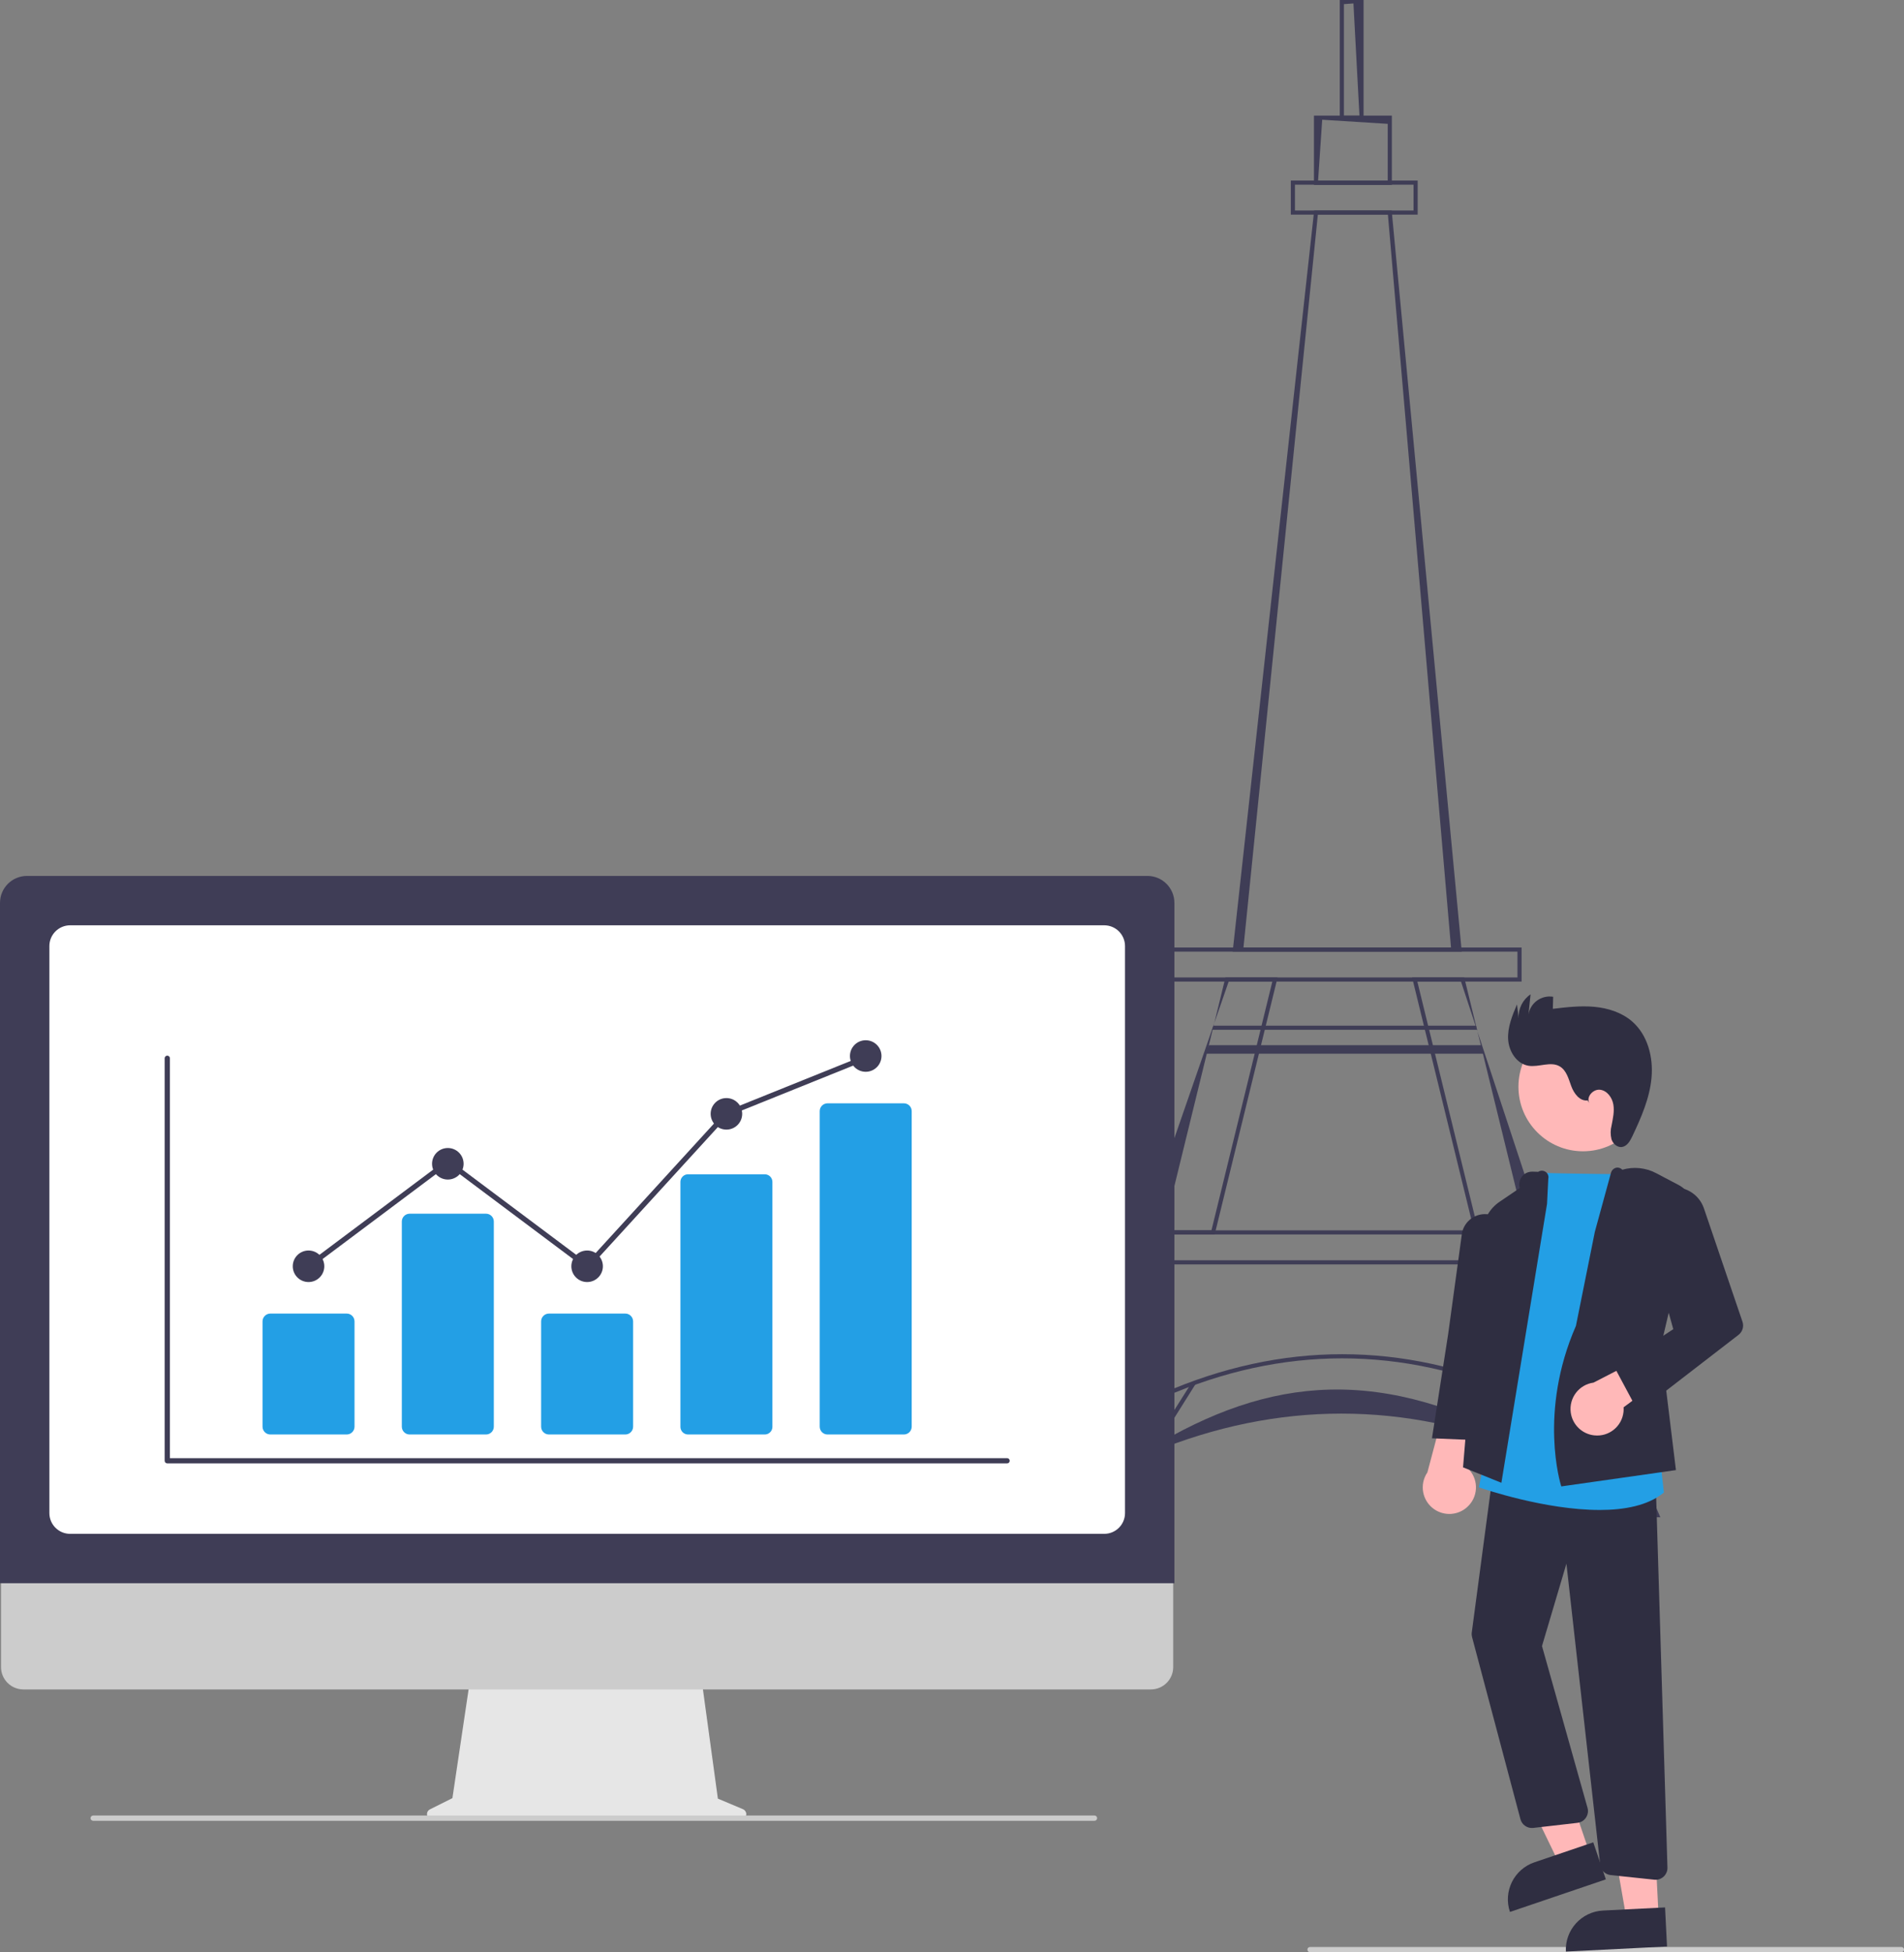 <?xml version="1.0" encoding="UTF-8"?>
<svg id="Calque_1" data-name="Calque 1" xmlns="http://www.w3.org/2000/svg" viewBox="0 0 1444.11 1480.69">
  <rect x="0" y="0" width="1444.11" height="1480.69" fill="#808080" stroke="none"/>
  <defs>
    <style>
      .cls-1 {
        fill: #2f2e41;
      }

      .cls-1, .cls-2, .cls-3, .cls-4, .cls-5, .cls-6, .cls-7 {
        stroke-width: 0px;
      }

      .cls-2 {
        fill: #3f3d56;
      }

      .cls-3 {
        fill: #239fe5;
      }

      .cls-4 {
        fill: #ccc;
      }

      .cls-5 {
        fill: #fff;
      }

      .cls-6 {
        fill: #ffb8b8;
      }

      .cls-7 {
        fill: #e6e6e6;
      }
    </style>
  </defs>
  <g>
    <path class="cls-2" d="M1108.67,721.77h-173.74l.19-1.74,61.62-560.37h58.79l.13,1.42,53.01,560.69ZM943.12,718.64h157.42l-47.86-555.85h-53.14l-56.42,555.85Z"/>
    <path class="cls-2" d="M1154.07,744.48h-268.11v-25.84h268.11v25.84ZM889.09,741.35h261.85v-19.58h-261.85v19.58Z"/>
    <path class="cls-2" d="M1075.25,162.79h-96.21v-25.84h96.21v25.84ZM982.17,159.66h89.95v-19.58h-89.95v19.58Z"/>
    <path class="cls-2" d="M1120.61,782.36l36.91,150.78h12.83l-49.74-150.78ZM1157.52,933.14h-36.35l-37.22-152.08-.77-3.13-8.18-33.45h33.12l11.03,33.45,1.03,3.13.42,1.3-.31-1.3-.77-3.13-8.95-36.58h-39.55l8.95,36.58.77,3.13,37.99,155.21h39.55l-.77-3.13Z"/>
    <path class="cls-2" d="M920.32,777.93l-1.1,3.13-52.73,152.08h16.02l37.22-152.08.77-3.13.45-1.86-.64,1.86ZM929.45,741.35l-8.5,34.72,10.95-31.59h33.11l-8.18,33.45-.77,3.13-37.22,152.08h-36.33l-.77,3.13h39.55l37.99-155.21.77-3.13,8.95-36.58h-39.55Z"/>
    <polygon class="cls-2" points="1259.3 1150.78 1192.11 1150.78 1128.25 1049.06 1131.13 1047.83 1194.17 1147.65 1251.42 1147.65 1173.1 958.04 1175.98 956.81 1259.3 1150.78"/>
    <polygon class="cls-2" points="843.38 1150.78 776.19 1150.78 859.51 956.81 862.39 958.04 784.07 1147.65 841.32 1147.65 904.36 1047.83 907.23 1049.06 843.38 1150.78"/>
    <path class="cls-2" d="M1284.68,958.99h-518.96v-25.84h518.96v25.84ZM768.85,955.86h512.7v-19.58h-512.7s0,19.58,0,19.58Z"/>
    <path class="cls-2" d="M1160.76,1101.46c-95.11-39.07-191.56-39.07-286.67,0l-1.89-2.77c90.81-54.94,175.72-64.35,290.44,0l-1.89,2.77Z"/>
    <path class="cls-2" d="M1152.92,1059.6c-89.51-39.13-180.29-39.13-269.8,0l-1.37-2.85c90.43-39.53,182.12-39.53,272.55,0l-1.37,2.85Z"/>
    <polygon class="cls-2" points="1120.29 781.06 919.22 781.06 920.32 777.93 1119.53 777.93 1120.29 781.06"/>
    <polygon class="cls-2" points="1125.1 799.2 913.87 799.2 917 792.73 1123.53 792.73 1125.1 799.2"/>
    <path class="cls-2" d="M1055.67,140.24h-59.09v-52.56h59.09v52.56ZM999.71,137.11h52.83v-43.17l-49.7-3.13-3.13,46.3Z"/>
    <path class="cls-2" d="M1034.21,90.8h-18.04V0h18.04v90.8ZM1019.31,87.67h11.78l-4.56-85.08-7.22.54v84.54Z"/>
  </g>
  <g>
    <path class="cls-4" d="M1442.12,1480.69h-448.51c-1.1,0-1.99-.89-1.99-1.99s.89-1.99,1.99-1.99h448.51c1.1,0,1.99.89,1.99,1.99s-.89,1.99-1.99,1.99Z"/>
    <circle class="cls-6" cx="1200.64" cy="824.24" r="48.96"/>
    <polygon class="cls-6" points="1205.72 1405.62 1182.58 1413.48 1141.25 1327.97 1175.4 1316.37 1205.72 1405.62"/>
    <path class="cls-1" d="M1163.8,1412.48l44.63-15.16h0l9.54,28.1h0l-72.73,24.7h0c-5.27-15.52,3.04-32.37,18.55-37.64Z"/>
    <polygon class="cls-6" points="1258 1453.93 1233.6 1455.15 1217.25 1361.59 1253.27 1359.78 1258 1453.93"/>
    <path class="cls-1" d="M1215.81,1449.06l47.07-2.37h0l1.49,29.64h0l-76.71,3.86h0c-.82-16.37,11.78-30.3,28.15-31.13Z"/>
    <path class="cls-6" d="M1112.75,1143.07c8.27-7.36,9-20.03,1.64-28.3-.78-.88-1.65-1.69-2.57-2.42l23.27-67.33-35.86,9.17-16.6,62.53c-6.29,9.18-3.95,21.73,5.24,28.02,7.68,5.26,17.97,4.58,24.89-1.66h0Z"/>
    <path class="cls-1" d="M1255.72,1425.72c-.32,0-.63-.02-.95-.05l-33.13-3.51c-4.2-.42-7.52-3.73-7.97-7.92l-25.6-228.26-18.53,62.46,34.54,122.76c1.34,4.77-1.44,9.72-6.21,11.06-.46.13-.93.22-1.4.28l-33.58,3.86c-4.42.49-8.53-2.32-9.69-6.61l-36.7-138.15c-.3-1.14-.38-2.32-.22-3.48l16.49-123.99,123.02,9.86,8.9,292.44c.15,4.95-3.74,9.09-8.69,9.24-.09,0-.18,0-.27,0h0Z"/>
    <path class="cls-3" d="M1213.2,1145.24c-41.21,0-87.88-15.92-90.7-16.9l-.82-.28,46.5-238.58.86.04c18.43.75,68.71,1.13,69.22,1.13h.9s19.38,210.55,19.38,210.55l3.46,30.8-.42.34c-11.86,9.59-29.54,12.91-48.37,12.91Z"/>
    <path class="cls-1" d="M1138.74,1124.62l-29.08-11.71,14.82-179.29c.72-8.95,5.47-17.09,12.91-22.13l15.3-10.41h0c-1.51-5.14,1.43-10.54,6.57-12.05.99-.29,2.02-.42,3.05-.39l4.38.14c2.28-1.54,5.38-.94,6.92,1.35.78,1.16,1.04,2.6.71,3.96l-.96,19-34.62,211.55Z"/>
    <path class="cls-1" d="M1124.06,1092.48l-37.97-1.6,12.3-79.12,10.19-74.45c.73-9.8,9.27-17.14,19.07-16.41,1.36.1,2.71.36,4.01.77h0c8.22,2.58,13.41,10.68,12.31,19.23l-10.33,80.67-9.58,70.91Z"/>
    <path class="cls-1" d="M1184.19,1127.36l-.26-.8c-.18-.55-17.29-55.44,11.35-120.94l14.36-71.41,12.27-44.84c.47-1.62,1.67-2.93,3.25-3.53,1.87-.65,3.95-.11,5.28,1.36h0c8.55-2.51,17.75-1.59,25.63,2.56l17.23,9.08c7.88,4.15,11.96,13.1,9.93,21.77l-23.55,100.51,11.45,93.88-86.94,12.37Z"/>
    <path class="cls-6" d="M1209.27,1088.66c11.01,1.2,20.9-6.76,22.09-17.76.13-1.17.15-2.36.07-3.53l53.34-39.51-18.64-8.84-57.51,29.63c-11.03,1.49-18.76,11.65-17.27,22.68,1.25,9.23,8.66,16.4,17.93,17.35h0Z"/>
    <path class="cls-1" d="M1242.7,1070.98l-18.01-33.63,44.43-29.24-21.68-77.76c-3.49-12.51,3.82-25.48,16.33-28.97.55-.15,1.11-.29,1.67-.4h0c11.58-2.31,23.08,4.31,26.91,15.48l29.25,85.99c1.24,3.63.03,7.65-3.01,9.99l-75.88,58.54Z"/>
    <path class="cls-1" d="M1204.1,834.62c-5.87.76-10.3-5.24-12.35-10.79-2.05-5.55-3.62-12.01-8.72-15.01-6.97-4.1-15.89.83-23.86-.52-9-1.53-14.86-11.07-15.32-20.19-.46-9.12,3.17-17.89,6.73-26.3l1.24,10.45c-.34-7.2,3.09-14.06,9.06-18.11l-1.6,15.33c1.43-8.87,9.78-14.91,18.66-13.48.02,0,.04,0,.07.01l-.25,9.14c10.4-1.24,20.89-2.47,31.32-1.53s20.93,4.24,28.84,11.11c11.82,10.27,16.14,27.19,14.69,42.79-1.45,15.6-7.89,30.25-14.6,44.4-1.69,3.56-4.02,7.58-7.94,8.03-3.52.41-6.74-2.53-7.83-5.9-.84-3.46-.81-7.07.1-10.51.99-5.26,2.24-10.63,1.31-15.9-.93-5.27-4.72-10.47-10.03-11.12s-10.74,5.42-8.19,10.13l-1.31-2.03Z"/>
    <path class="cls-7" d="M563.54,1372.2l-19.06-8.02-13.07-95.54h-174.1l-14.17,95.15-17.05,8.53c-2,1-2.81,3.43-1.81,5.43.69,1.37,2.09,2.24,3.62,2.24h234.08c2.24,0,4.05-1.81,4.05-4.05,0-1.63-.98-3.1-2.48-3.73Z"/>
    <path class="cls-4" d="M872.93,1281.35H17.69c-9.34-.02-16.91-7.6-16.91-16.94v-120.6h889.05v120.6c0,9.34-7.56,16.92-16.91,16.94Z"/>
    <path class="cls-2" d="M890.73,1200.8H0v-516.02c.01-11.28,9.15-20.41,20.43-20.43h849.88c11.28.01,20.41,9.15,20.43,20.43v516.02Z"/>
    <path class="cls-5" d="M837.53,1163.35H53.2c-8.69,0-15.74-7.05-15.75-15.75v-430.05c0-8.69,7.05-15.74,15.75-15.75h784.33c8.69,0,15.74,7.05,15.75,15.75v430.05c0,8.69-7.05,15.74-15.75,15.75Z"/>
    <path class="cls-4" d="M830.15,1380.98H70.66c-1.1,0-1.99-.89-1.99-1.99s.89-1.99,1.99-1.99h759.48c1.1,0,1.99.89,1.99,1.99s-.89,1.99-1.99,1.99Z"/>
    <path class="cls-2" d="M763.84,1109.92H126.88c-1.1,0-1.99-.89-1.99-1.99v-305.29c0-1.1.89-1.99,1.99-1.99s1.99.89,1.99,1.99v303.3h634.97c1.1,0,1.99.89,1.99,1.99s-.89,1.99-1.99,1.99Z"/>
    <path class="cls-3" d="M262.97,1087.99h-57.93c-3.27,0-5.91-2.65-5.92-5.92v-79.86c0-3.27,2.65-5.91,5.92-5.92h57.93c3.27,0,5.91,2.65,5.92,5.92v79.86c0,3.27-2.65,5.91-5.92,5.92Z"/>
    <path class="cls-3" d="M368.62,1087.99h-57.93c-3.27,0-5.91-2.65-5.92-5.92v-155.61c0-3.27,2.65-5.91,5.92-5.92h57.93c3.27,0,5.91,2.65,5.92,5.92v155.61c0,3.27-2.65,5.91-5.92,5.92Z"/>
    <path class="cls-3" d="M474.27,1087.99h-57.93c-3.27,0-5.91-2.65-5.92-5.92v-79.86c0-3.27,2.65-5.91,5.92-5.92h57.93c3.27,0,5.91,2.65,5.92,5.92v79.86c0,3.27-2.65,5.91-5.92,5.92Z"/>
    <path class="cls-3" d="M579.92,1087.99h-57.93c-3.19.07-5.84-2.46-5.92-5.65v-186.05c.08-3.19,2.73-5.72,5.92-5.65h57.93c3.19-.07,5.84,2.46,5.92,5.65v186.05c-.08,3.19-2.73,5.72-5.92,5.65Z"/>
    <path class="cls-3" d="M685.57,1087.99h-57.93c-3.27,0-5.91-2.65-5.92-5.92v-239.33c0-3.27,2.65-5.91,5.92-5.92h57.93c3.27,0,5.91,2.65,5.92,5.92v239.33c0,3.27-2.65,5.91-5.92,5.92Z"/>
    <circle class="cls-2" cx="234.01" cy="960.41" r="11.96"/>
    <circle class="cls-2" cx="339.66" cy="882.67" r="11.96"/>
    <circle class="cls-2" cx="445.31" cy="960.41" r="11.96"/>
    <circle class="cls-2" cx="550.96" cy="844.8" r="11.96"/>
    <circle class="cls-2" cx="656.61" cy="800.94" r="11.96"/>
    <polygon class="cls-2" points="445.56 963.09 339.66 883.77 235.2 962.01 232.81 958.82 339.66 878.79 445.06 957.73 549.79 843.12 550.21 842.95 655.86 800.38 657.35 804.08 552.12 846.47 445.56 963.09"/>
  </g>
</svg>